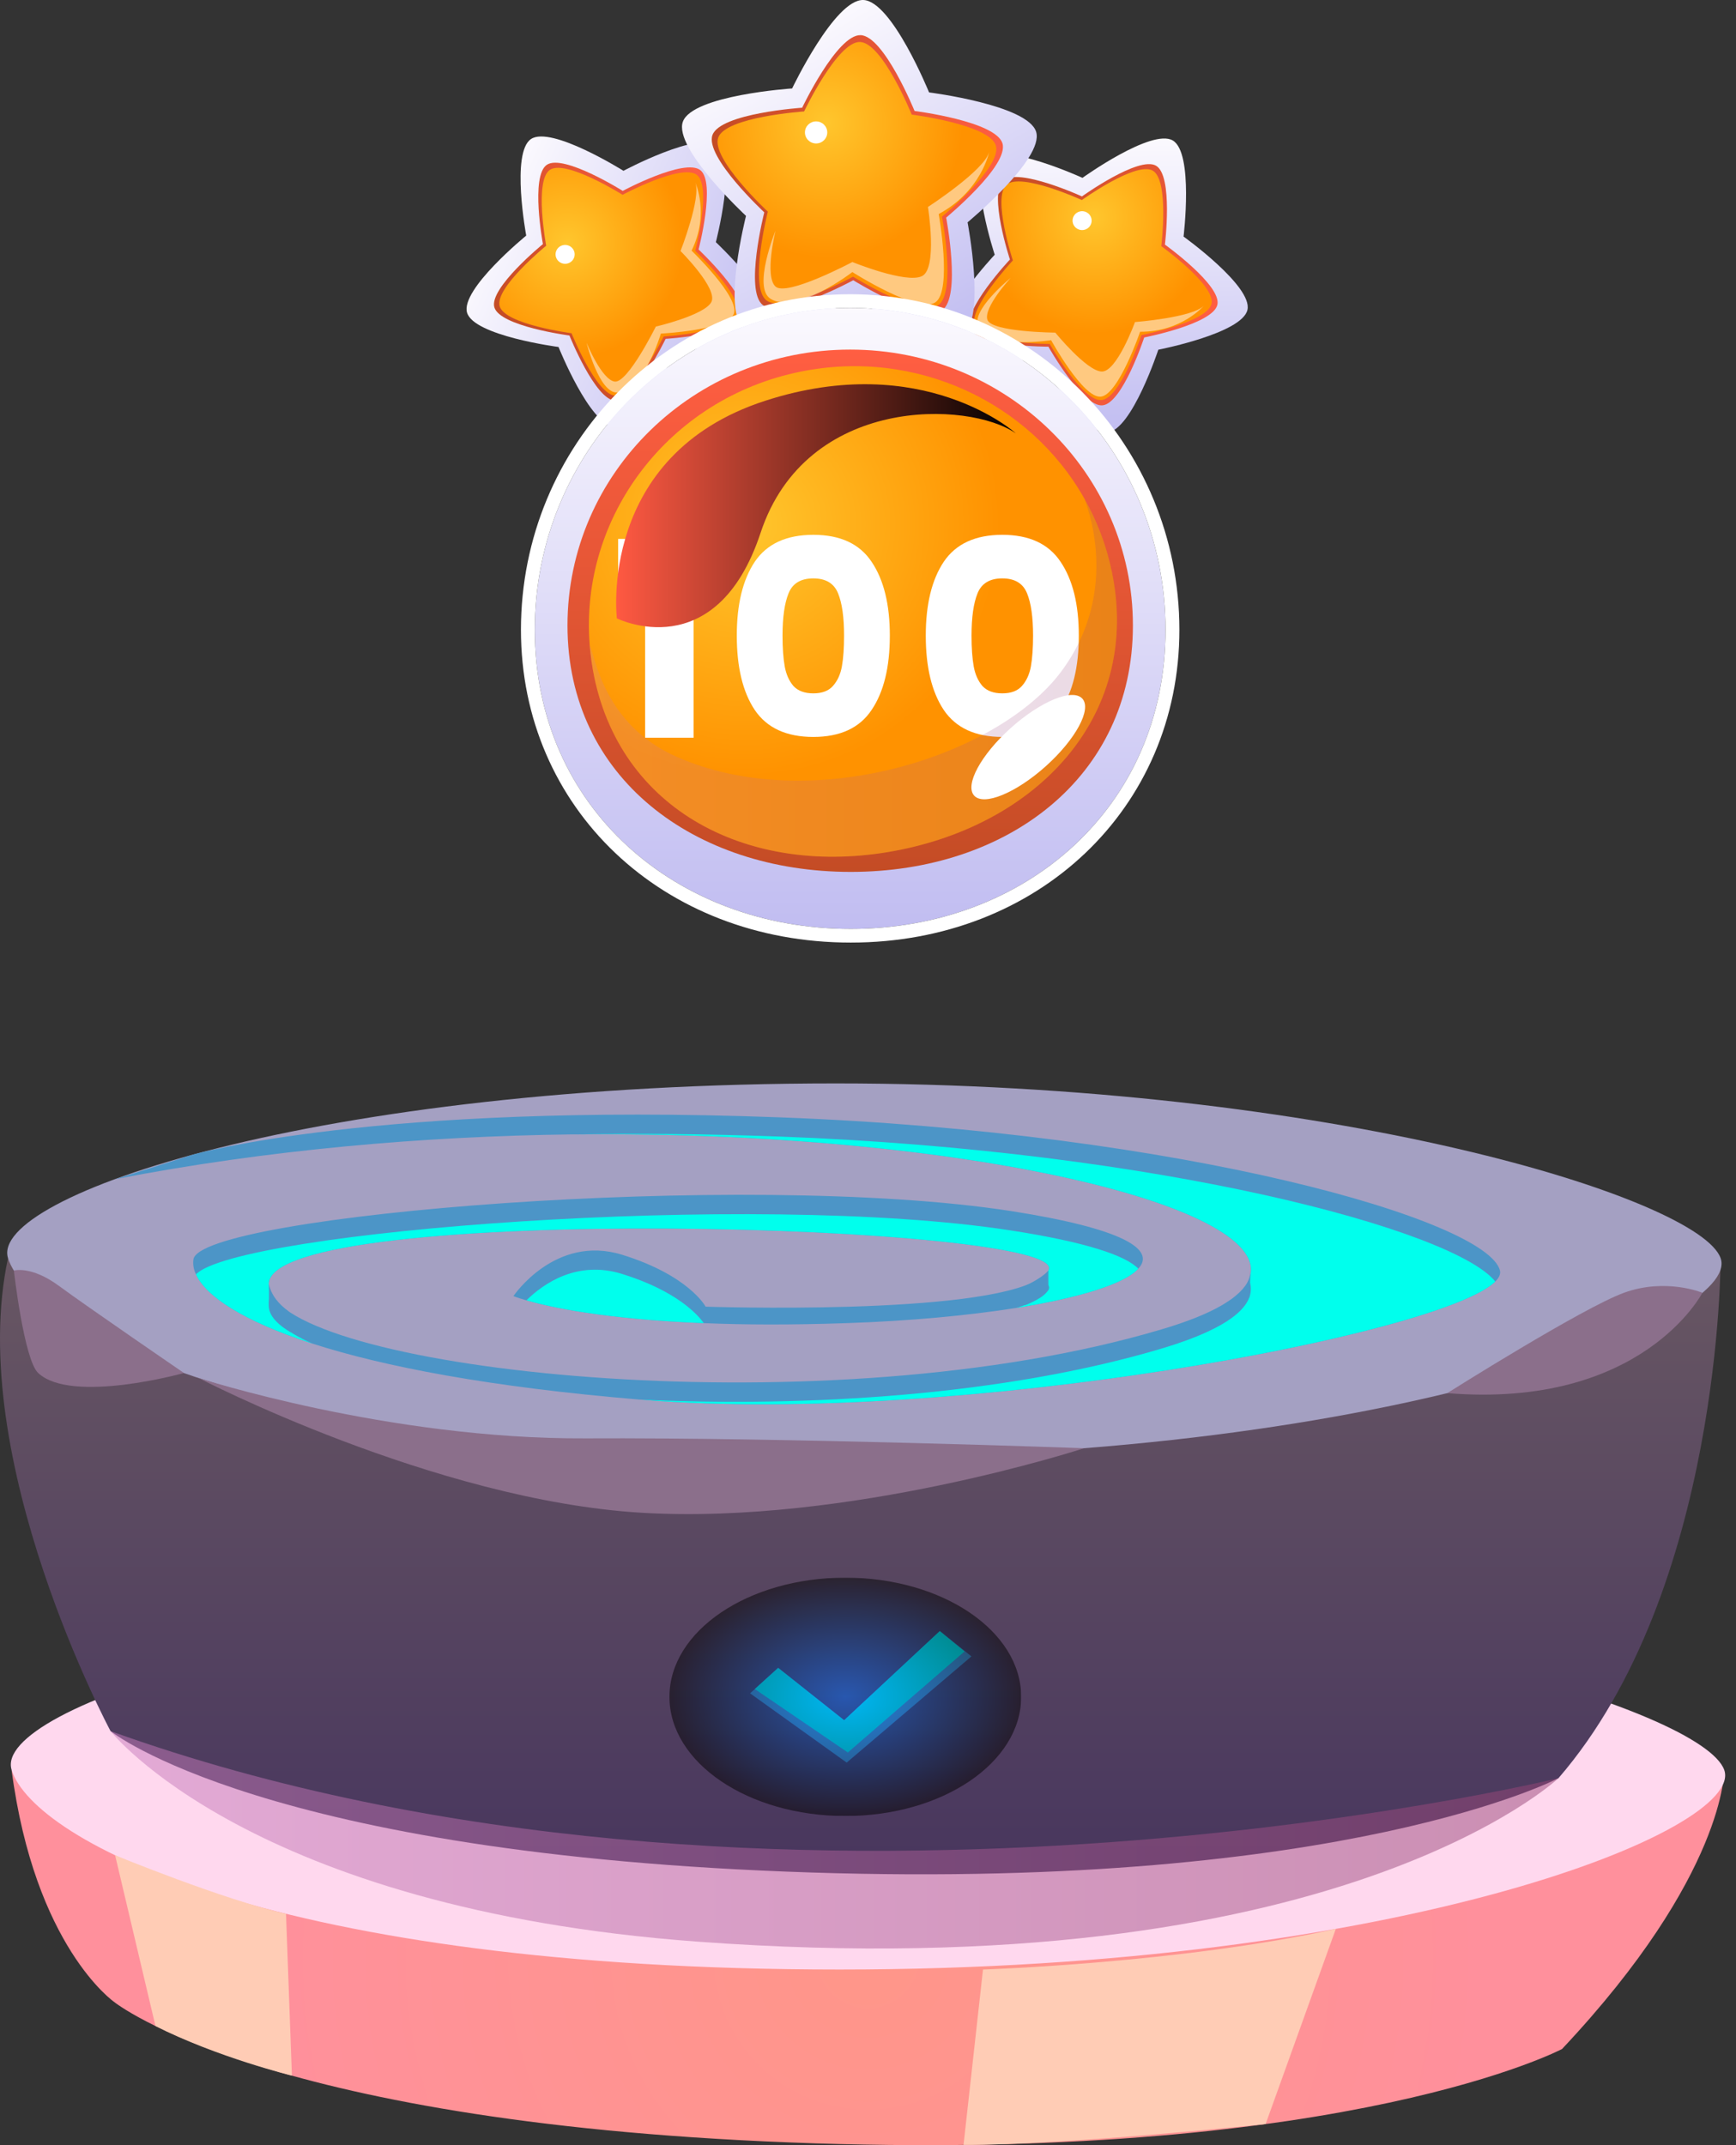 <svg width="153" height="189" viewBox="0 0 153 189" fill="none" xmlns="http://www.w3.org/2000/svg">
<rect x="0" y="0" width="153" height="189" fill="#333333" stroke="none"/>
<path fill-rule="evenodd" clip-rule="evenodd" d="M10.059 176.381C10.059 176.381 3.062 171.527 1.023 155.942H151.961C151.961 155.942 152.143 165.138 137.669 180.528C137.669 180.528 119.035 190.358 71.851 188.84C23.532 187.287 10.059 176.381 10.059 176.381Z" fill="url(#paint0_radial)"/>
<path fill-rule="evenodd" clip-rule="evenodd" d="M1.025 155.942C-0.68 150.518 28.109 140.546 73.993 140.546C117.737 140.546 150.093 150.691 151.963 155.942C153.834 161.19 123.55 173.526 73.993 173.526C24.436 173.526 3.002 162.23 1.025 155.942Z" fill="#FFD8EE"/>
<path fill-rule="evenodd" clip-rule="evenodd" d="M9.743 152.519C9.743 152.519 -3.105 128.548 0.707 110.85H151.645C151.645 110.85 151.727 140.04 137.353 156.667C137.353 156.667 118.719 166.496 71.534 164.978C23.214 163.425 9.743 152.519 9.743 152.519Z" fill="url(#paint1_linear)"/>
<g clip-path="url(#clip0)">
<path fill-rule="evenodd" clip-rule="evenodd" d="M66.108 149.191L68.582 146.948L74.395 151.562L82.827 143.706L85.617 145.937L74.621 155.294L66.108 149.191Z" fill="#4C95C7"/>
<path fill-rule="evenodd" clip-rule="evenodd" d="M66.524 148.814L74.725 154.402L85.008 145.501L82.827 143.706L74.395 151.562L68.582 146.948L66.524 148.814Z" fill="#00FFED"/>
<g style="mix-blend-mode:color-dodge" opacity="0.5">
<path d="M74.499 160C83.059 160 89.999 155.299 89.999 149.5C89.999 143.701 83.059 139 74.499 139C65.939 139 59 143.701 59 149.5C59 155.299 65.939 160 74.499 160Z" fill="url(#paint2_radial)"/>
</g>
</g>
<path fill-rule="evenodd" clip-rule="evenodd" d="M0.707 110.85C-0.998 105.425 27.79 95.455 73.674 95.455C117.418 95.455 149.777 105.6 151.645 110.85C153.513 116.1 123.229 128.435 73.674 128.435C24.119 128.435 2.684 117.136 0.707 110.85Z" fill="#A4A0C2"/>
<path fill-rule="evenodd" clip-rule="evenodd" d="M132.198 111.944C132.272 112.241 132.123 112.576 131.785 112.911C127.044 117.597 84.507 125.557 56.848 123.344C56.661 123.326 56.492 123.307 56.324 123.307C43.188 122.21 33.818 120.406 27.541 118.379C21.338 116.37 18.134 114.175 17.272 112.278C17.047 111.813 16.991 111.367 17.047 110.958C17.609 107.071 65.506 103.054 89.098 106.699C98.973 108.243 101.897 110.084 100.323 111.776C99.123 113.115 95.132 114.343 89.567 115.235C85.332 115.905 80.16 116.389 74.613 116.575C69.722 116.742 65.543 116.723 62.02 116.575C53.175 116.221 48.397 115.142 46.392 114.566C45.605 114.343 45.249 114.194 45.249 114.194C45.249 114.194 48.922 108.726 54.825 110.549C60.727 112.371 62.189 115.124 62.189 115.124C62.189 115.124 86.325 115.942 91.572 112.687C91.946 112.464 92.227 112.223 92.396 111.944C94.926 107.833 23.868 105.788 23.68 113.115C23.68 113.45 23.755 113.766 23.962 114.082C27.784 120.908 72.964 125.855 102.346 117.132C106.956 115.775 109.411 114.268 110.067 112.725C112.803 106.401 85.013 99.594 50.739 99.948H50.29C37.379 100.115 23.587 101.287 10.151 103.891L17.047 101.715C17.047 101.715 33.087 97.121 68.635 98.441C104.202 99.762 131.092 107.499 132.198 111.944Z" fill="#4C95C7"/>
<path fill-rule="evenodd" clip-rule="evenodd" d="M62.022 116.575C53.177 116.221 48.399 115.143 46.394 114.566C47.912 113.078 50.872 111.014 54.826 112.241C59.68 113.748 61.533 115.868 62.022 116.575Z" fill="#00FFED"/>
<path fill-rule="evenodd" clip-rule="evenodd" d="M92.396 113.655C92.602 113.32 92.302 112.985 91.571 112.688C91.946 112.465 92.227 112.223 92.396 111.944C94.926 107.834 23.868 105.788 23.68 113.116C23.68 113.45 23.755 113.767 23.961 114.083C23.774 114.306 23.68 114.548 23.68 114.808C23.643 116.073 25.048 117.282 27.541 118.379C21.338 116.37 18.134 114.176 17.272 112.279C20.832 108.522 66.311 104.877 89.098 108.41C95.713 109.433 99.217 110.623 100.322 111.777C99.123 113.116 95.132 114.343 89.566 115.236C90.99 114.808 92.004 114.287 92.396 113.655Z" fill="#00FFED"/>
<path fill-rule="evenodd" clip-rule="evenodd" d="M131.785 112.911C127.044 117.597 84.507 125.558 56.849 123.344C56.661 123.326 56.492 123.307 56.324 123.307C71.184 124.014 88.517 122.935 102.347 118.825C108.643 116.947 110.929 114.826 110.067 112.725C112.803 106.401 85.013 99.594 50.74 99.948C56.043 99.855 62.002 99.892 68.635 100.134C102.311 101.38 128.189 108.391 131.785 112.911Z" fill="#00FFED"/>
<path opacity="0.5" fill-rule="evenodd" clip-rule="evenodd" d="M9.743 152.52C9.743 152.52 22.002 168.163 61.456 171.068C117.731 175.211 137.353 156.667 137.353 156.667C137.353 156.667 68.212 173.526 9.743 152.52Z" fill="url(#paint3_linear)"/>
<path fill-rule="evenodd" clip-rule="evenodd" d="M17.5 121.408C17.5 121.408 34.191 126.819 51.599 126.728C69.008 126.636 95.54 127.596 95.54 127.596C95.54 127.596 74.796 134.377 56.52 133.28C38.242 132.182 17.5 121.408 17.5 121.408Z" fill="#8B6F8B"/>
<path fill-rule="evenodd" clip-rule="evenodd" d="M127.552 122.742C127.552 122.742 139.446 115.239 143.13 113.899C146.814 112.558 150.039 113.899 150.039 113.899C150.039 113.899 144.766 124.152 127.552 122.742Z" fill="#8B6F8B"/>
<path fill-rule="evenodd" clip-rule="evenodd" d="M1.222 111.944C1.222 111.944 2.749 111.488 5.206 113.301C7.663 115.116 16.215 120.969 16.215 120.969C16.215 120.969 6.312 123.726 3.364 120.969C2.118 119.807 1.222 111.944 1.222 111.944Z" fill="#8B6F8B"/>
<path fill-rule="evenodd" clip-rule="evenodd" d="M84.92 188.979L86.634 173.526C86.634 173.526 104.009 172.97 117.731 169.944L111.544 187.14C111.544 187.14 93.774 189.009 84.92 188.979Z" fill="#FFCCB5"/>
<path fill-rule="evenodd" clip-rule="evenodd" d="M13.702 178.503L10.144 163.455C10.144 163.455 19.717 167.391 25.208 168.613L25.727 182.874C25.727 182.874 19.131 181.261 13.702 178.503Z" fill="#FFCCB5"/>
<path fill-rule="evenodd" clip-rule="evenodd" d="M92.396 111.944V113.655C92.396 113.655 91.292 114.715 90.288 114.998L89.96 113.471C89.96 113.471 91.727 112.727 92.396 111.944Z" fill="#4C95C7"/>
<path fill-rule="evenodd" clip-rule="evenodd" d="M110.232 111.813L110.11 114.304L108.075 116.446V114.763C108.073 114.763 110.147 113.963 110.232 111.813Z" fill="#4C95C7"/>
<path fill-rule="evenodd" clip-rule="evenodd" d="M23.705 115.131V112.676C23.705 112.676 23.442 114.051 25.397 115.513L25.629 117.378C25.631 117.378 23.705 116.372 23.705 115.131Z" fill="#4C95C7"/>
<g clip-path="url(#clip1)">
<path fill-rule="evenodd" clip-rule="evenodd" d="M104.311 20.843C104.311 20.843 110.407 25.217 109.943 27.297C109.479 29.377 102.086 30.812 102.086 30.812C102.086 30.812 99.758 37.89 97.611 38.096C95.465 38.303 91.799 31.801 91.799 31.801C91.799 31.801 84.264 31.802 83.402 29.85C82.54 27.897 87.668 22.443 87.668 22.443C87.668 22.443 85.338 15.365 86.952 13.952C88.566 12.538 95.402 15.67 95.402 15.67C95.402 15.67 101.497 11.295 103.357 12.374C105.215 13.454 104.311 20.843 104.311 20.843Z" fill="url(#paint4_linear)"/>
<path fill-rule="evenodd" clip-rule="evenodd" d="M102.669 21.55C102.669 21.55 107.674 25.14 107.293 26.847C106.912 28.555 100.843 29.733 100.843 29.733C100.843 29.733 98.932 35.542 97.171 35.712C95.409 35.882 92.4 30.545 92.4 30.545C92.4 30.545 86.215 30.547 85.507 28.944C84.799 27.341 89.008 22.865 89.008 22.865C89.008 22.865 87.096 17.055 88.421 15.896C89.746 14.736 95.357 17.306 95.357 17.306C95.357 17.306 100.36 13.715 101.886 14.6C103.41 15.486 102.669 21.55 102.669 21.55Z" fill="url(#paint5_linear)"/>
<path fill-rule="evenodd" clip-rule="evenodd" d="M102.349 21.688C102.349 21.688 107.141 25.126 106.776 26.761C106.411 28.396 100.6 29.524 100.6 29.524C100.6 29.524 98.77 35.088 97.084 35.249C95.397 35.411 92.516 30.302 92.516 30.302C92.516 30.302 86.593 30.302 85.916 28.768C85.238 27.233 89.268 22.947 89.268 22.947C89.268 22.947 87.438 17.385 88.706 16.274C89.974 15.164 95.347 17.625 95.347 17.625C95.347 17.625 100.137 14.186 101.599 15.035C103.059 15.881 102.349 21.688 102.349 21.688Z" fill="url(#paint6_radial)"/>
<path opacity="0.5" fill-rule="evenodd" clip-rule="evenodd" d="M89.073 24.486C89.073 24.486 86.663 27.087 87.024 28.173C87.386 29.26 93.009 29.307 93.009 29.307C93.009 29.307 95.747 32.666 97.085 32.735C98.423 32.804 100.03 28.376 100.03 28.376C100.03 28.376 105.113 27.983 106.102 26.931C106.102 26.931 104.15 29.249 100.482 29.23C100.482 29.23 98.581 34.788 97.019 34.949C95.458 35.111 92.639 29.973 92.639 29.973C92.639 29.973 87.374 30.819 86.244 28.804C85.458 27.403 89.073 24.486 89.073 24.486Z" fill="white"/>
<path fill-rule="evenodd" clip-rule="evenodd" d="M96.109 19.84C95.885 20.243 95.372 20.391 94.965 20.169C94.557 19.948 94.407 19.442 94.631 19.039C94.855 18.636 95.368 18.488 95.775 18.71C96.183 18.932 96.332 19.437 96.109 19.84Z" fill="white"/>
<path fill-rule="evenodd" clip-rule="evenodd" d="M54.947 15.05C54.947 15.05 61.573 11.506 63.272 12.818C64.971 14.13 63.091 21.336 63.091 21.336C63.091 21.336 68.551 26.465 67.813 28.466C67.076 30.468 59.556 30.929 59.556 30.929C59.556 30.929 56.305 37.643 54.149 37.568C51.994 37.493 49.226 30.572 49.226 30.572C49.226 30.572 41.757 29.591 41.163 27.544C40.568 25.496 46.378 20.757 46.378 20.757C46.378 20.757 45.013 13.438 46.802 12.248C48.589 11.056 54.947 15.05 54.947 15.05Z" fill="url(#paint7_linear)"/>
<path fill-rule="evenodd" clip-rule="evenodd" d="M54.884 16.819C54.884 16.819 60.322 13.911 61.717 14.987C63.111 16.064 61.568 21.98 61.568 21.98C61.568 21.98 66.049 26.19 65.444 27.833C64.838 29.476 58.666 29.854 58.666 29.854C58.666 29.854 55.997 35.365 54.228 35.303C52.459 35.242 50.187 29.56 50.187 29.56C50.187 29.56 44.056 28.756 43.569 27.075C43.082 25.394 47.85 21.504 47.85 21.504C47.85 21.504 46.73 15.496 48.198 14.518C49.665 13.54 54.884 16.819 54.884 16.819Z" fill="url(#paint8_linear)"/>
<path fill-rule="evenodd" clip-rule="evenodd" d="M54.871 17.163C54.871 17.163 60.079 14.377 61.415 15.408C62.751 16.439 61.272 22.103 61.272 22.103C61.272 22.103 65.563 26.134 64.984 27.708C64.404 29.282 58.492 29.643 58.492 29.643C58.492 29.643 55.937 34.92 54.243 34.861C52.548 34.802 50.374 29.361 50.374 29.361C50.374 29.361 44.503 28.59 44.036 26.982C43.57 25.373 48.136 21.648 48.136 21.648C48.136 21.648 47.063 15.895 48.469 14.96C49.874 14.024 54.871 17.163 54.871 17.163Z" fill="url(#paint9_radial)"/>
<path opacity="0.5" fill-rule="evenodd" clip-rule="evenodd" d="M51.696 30.2C51.696 30.2 53.032 33.471 54.179 33.618C55.328 33.765 57.798 28.775 57.798 28.775C57.798 28.775 62.047 27.785 62.688 26.623C63.329 25.46 59.978 22.118 59.978 22.118C59.978 22.118 61.813 17.418 61.28 16.084C61.28 16.084 62.554 18.823 60.952 22.084C60.952 22.084 65.208 26.177 64.681 27.638C64.155 29.099 58.246 29.392 58.246 29.392C58.246 29.392 56.747 34.45 54.419 34.586C52.801 34.68 51.696 30.2 51.696 30.2Z" fill="white"/>
<path fill-rule="evenodd" clip-rule="evenodd" d="M50.49 21.926C50.761 22.3 50.675 22.819 50.297 23.087C49.919 23.355 49.392 23.27 49.121 22.896C48.85 22.523 48.937 22.003 49.314 21.735C49.691 21.466 50.219 21.552 50.49 21.926Z" fill="white"/>
<path fill-rule="evenodd" clip-rule="evenodd" d="M81.882 8.142C81.882 8.142 90.614 9.237 91.322 11.626C92.03 14.013 85.275 19.588 85.275 19.588C85.275 19.588 86.918 28.129 84.838 29.531C82.758 30.934 75.303 26.31 75.303 26.31C75.303 26.31 67.588 30.493 65.594 28.973C63.6 27.452 65.748 19.021 65.748 19.021C65.748 19.021 59.336 13.065 60.184 10.722C61.033 8.379 69.814 7.792 69.814 7.792C69.814 7.792 73.567 -0.072 76.085 -2.26425e-05C78.603 0.074 81.882 8.142 81.882 8.142Z" fill="url(#paint10_linear)"/>
<path fill-rule="evenodd" clip-rule="evenodd" d="M80.603 9.778C80.603 9.778 87.77 10.678 88.352 12.637C88.933 14.597 83.388 19.173 83.388 19.173C83.388 19.173 84.737 26.184 83.029 27.335C81.321 28.487 75.202 24.692 75.202 24.692C75.202 24.692 68.868 28.126 67.232 26.877C65.597 25.628 67.359 18.709 67.359 18.709C67.359 18.709 62.096 13.82 62.792 11.897C63.488 9.973 70.697 9.491 70.697 9.491C70.697 9.491 73.777 3.036 75.844 3.097C77.911 3.156 80.603 9.778 80.603 9.778Z" fill="url(#paint11_linear)"/>
<path fill-rule="evenodd" clip-rule="evenodd" d="M80.354 10.097C80.354 10.097 87.217 10.957 87.773 12.835C88.329 14.713 83.02 19.092 83.02 19.092C83.02 19.092 84.312 25.805 82.677 26.907C81.041 28.009 75.182 24.376 75.182 24.376C75.182 24.376 69.117 27.665 67.551 26.468C65.985 25.273 67.672 18.646 67.672 18.646C67.672 18.646 62.632 13.965 63.299 12.123C63.965 10.282 70.868 9.82 70.868 9.82C70.868 9.82 73.817 3.639 75.796 3.697C77.777 3.755 80.354 10.097 80.354 10.097Z" fill="url(#paint12_radial)"/>
<path opacity="0.5" fill-rule="evenodd" clip-rule="evenodd" d="M68.348 20.332C68.348 20.332 67.359 24.334 68.348 25.246C69.337 26.159 75.123 23.085 75.123 23.085C75.123 23.085 79.839 25.006 81.249 24.333C82.659 23.66 81.783 18.234 81.783 18.234C81.783 18.234 86.766 15.009 87.18 13.384C87.18 13.384 86.498 16.841 82.731 18.858C82.731 18.858 83.947 25.605 82.439 26.637C80.931 27.669 75.123 23.972 75.123 23.972C75.123 23.972 70.212 27.762 67.909 26.325C66.307 25.325 68.348 20.332 68.348 20.332Z" fill="white"/>
<path fill-rule="evenodd" clip-rule="evenodd" d="M72.91 11.668C72.91 12.204 72.47 12.64 71.926 12.64C71.383 12.64 70.942 12.204 70.942 11.668C70.942 11.131 71.383 10.696 71.926 10.696C72.47 10.696 72.91 11.131 72.91 11.668Z" fill="white"/>
<path fill-rule="evenodd" clip-rule="evenodd" d="M102.723 55.491C102.723 71.155 90.332 81.84 74.981 81.84C59.63 81.84 47.134 71.155 47.134 55.491C47.134 39.827 59.578 27.128 74.928 27.128C90.279 27.128 102.723 39.827 102.723 55.491Z" fill="url(#paint13_linear)"/>
<path d="M74.928 27.129C90.279 27.129 102.723 39.828 102.723 55.492C102.723 71.156 90.332 81.841 74.981 81.841C59.63 81.841 47.134 71.156 47.134 55.492C47.134 39.827 59.578 27.129 74.928 27.129ZM74.928 25.923C58.929 25.923 45.913 39.188 45.913 55.492C45.913 71.2 58.409 83.047 74.981 83.047C91.493 83.047 103.944 71.2 103.944 55.492C103.944 39.188 90.927 25.923 74.928 25.923Z" fill="white"/>
<path fill-rule="evenodd" clip-rule="evenodd" d="M99.847 55.105C99.847 68.527 88.739 76.819 74.977 76.819C61.216 76.819 50.014 68.527 50.014 55.105C50.014 41.682 61.17 30.801 74.931 30.801C88.692 30.801 99.847 41.682 99.847 55.105Z" fill="url(#paint14_linear)"/>
<path fill-rule="evenodd" clip-rule="evenodd" d="M79.356 74.869C66.749 77.427 54.915 71.908 52.367 59.621C52.179 58.692 52.044 57.753 51.971 56.835V56.824C51.072 45.558 58.916 35.097 70.552 32.745C80.757 30.671 90.772 35.458 95.546 43.887C95.546 43.887 95.546 43.897 95.557 43.907C96.674 45.878 97.51 48.045 97.99 50.366C100.55 62.664 91.953 72.31 79.356 74.869Z" fill="url(#paint15_radial)"/>
<path d="M54.48 51.296V47.48H61.128V65H56.856V51.296H54.48ZM64.936 56C64.936 53.248 65.463 51.08 66.519 49.496C67.591 47.912 69.311 47.12 71.68 47.12C74.047 47.12 75.76 47.912 76.816 49.496C77.888 51.08 78.424 53.248 78.424 56C78.424 58.784 77.888 60.968 76.816 62.552C75.76 64.136 74.047 64.928 71.68 64.928C69.311 64.928 67.591 64.136 66.519 62.552C65.463 60.968 64.936 58.784 64.936 56ZM74.391 56C74.391 54.384 74.216 53.144 73.864 52.28C73.511 51.4 72.784 50.96 71.68 50.96C70.576 50.96 69.847 51.4 69.496 52.28C69.144 53.144 68.968 54.384 68.968 56C68.968 57.088 69.031 57.992 69.159 58.712C69.287 59.416 69.543 59.992 69.927 60.44C70.328 60.872 70.912 61.088 71.68 61.088C72.448 61.088 73.023 60.872 73.407 60.44C73.808 59.992 74.072 59.416 74.2 58.712C74.328 57.992 74.391 57.088 74.391 56ZM81.592 56C81.592 53.248 82.12 51.08 83.176 49.496C84.248 47.912 85.968 47.12 88.336 47.12C90.704 47.12 92.416 47.912 93.472 49.496C94.544 51.08 95.08 53.248 95.08 56C95.08 58.784 94.544 60.968 93.472 62.552C92.416 64.136 90.704 64.928 88.336 64.928C85.968 64.928 84.248 64.136 83.176 62.552C82.12 60.968 81.592 58.784 81.592 56ZM91.048 56C91.048 54.384 90.872 53.144 90.52 52.28C90.168 51.4 89.44 50.96 88.336 50.96C87.232 50.96 86.504 51.4 86.152 52.28C85.8 53.144 85.624 54.384 85.624 56C85.624 57.088 85.688 57.992 85.816 58.712C85.944 59.416 86.2 59.992 86.584 60.44C86.984 60.872 87.568 61.088 88.336 61.088C89.104 61.088 89.68 60.872 90.064 60.44C90.464 59.992 90.728 59.416 90.856 58.712C90.984 57.992 91.048 57.088 91.048 56Z" fill="white"/>
<path opacity="0.2" fill-rule="evenodd" clip-rule="evenodd" d="M79.356 74.869C66.749 77.427 54.915 71.908 52.367 59.621C52.179 58.692 52.044 57.753 51.971 56.835C52.461 57.877 53.23 63.83 59.583 66.654C71.453 71.932 87.952 66.621 93.519 59.182C98.909 51.95 95.683 44.269 95.558 43.908C96.675 45.879 97.511 48.046 97.991 50.367C100.55 62.664 91.953 72.31 79.356 74.869Z" fill="url(#paint16_linear)"/>
<path d="M59.531 46.947C60.802 46.947 61.831 45.93 61.831 44.675C61.831 43.421 60.802 42.404 59.531 42.404C58.261 42.404 57.231 43.421 57.231 44.675C57.231 45.93 58.261 46.947 59.531 46.947Z" fill="white"/>
<path fill-rule="evenodd" clip-rule="evenodd" d="M92.17 67.507C89.539 69.868 86.714 71.03 85.86 70.102C85.005 69.173 86.446 66.506 89.078 64.145C91.709 61.784 94.534 60.622 95.388 61.55C96.242 62.479 94.801 65.145 92.17 67.507Z" fill="white"/>
<g style="mix-blend-mode:soft-light">
<path fill-rule="evenodd" clip-rule="evenodd" d="M54.367 54.484C54.367 54.484 63.099 58.831 67.033 46.946C71.057 34.791 85.421 35.311 89.528 38.179C89.528 38.179 81.349 30.801 67.429 35.313C52.621 40.114 54.367 54.484 54.367 54.484Z" fill="url(#paint17_linear)"/>
</g>
</g>
<defs>
<radialGradient id="paint0_radial" cx="0" cy="0" r="1" gradientUnits="userSpaceOnUse" gradientTransform="translate(76.494 172.471) scale(54.648 54.238)">
<stop stop-color="#FF9689"/>
<stop offset="0.989" stop-color="#FF909C"/>
</radialGradient>
<linearGradient id="paint1_linear" x1="75.823" y1="165.138" x2="75.823" y2="110.85" gradientUnits="userSpaceOnUse">
<stop stop-color="#48365E"/>
<stop offset="1" stop-color="#685763"/>
</linearGradient>
<radialGradient id="paint2_radial" cx="0" cy="0" r="1" gradientUnits="userSpaceOnUse" gradientTransform="translate(74.5 149.5) scale(15.5 10.5)">
<stop stop-color="#006FFF"/>
<stop offset="1"/>
</radialGradient>
<linearGradient id="paint3_linear" x1="9.743" y1="162.095" x2="137.353" y2="162.095" gradientUnits="userSpaceOnUse">
<stop stop-color="#C77CBD"/>
<stop offset="1" stop-color="#974577"/>
</linearGradient>
<linearGradient id="paint4_linear" x1="96.854" y1="38.116" x2="96.301" y2="12.338" gradientUnits="userSpaceOnUse">
<stop stop-color="#C1BDF1"/>
<stop offset="1" stop-color="#FBF9FE"/>
</linearGradient>
<linearGradient id="paint5_linear" x1="86.942" y1="18.441" x2="106.093" y2="29.081" gradientUnits="userSpaceOnUse">
<stop stop-color="#C44C25"/>
<stop offset="1" stop-color="#FF5E42"/>
</linearGradient>
<radialGradient id="paint6_radial" cx="0" cy="0" r="1" gradientUnits="userSpaceOnUse" gradientTransform="translate(96.403 19.16) rotate(28.459) scale(10.306 10.237)">
<stop stop-color="#FFC62D"/>
<stop offset="0.997" stop-color="#FF9200"/>
</radialGradient>
<linearGradient id="paint7_linear" x1="67.503" y1="29.15" x2="43.817" y2="18.309" gradientUnits="userSpaceOnUse">
<stop stop-color="#C1BDF1"/>
<stop offset="1" stop-color="#FBF9FE"/>
</linearGradient>
<linearGradient id="paint8_linear" x1="45.257" y1="29.489" x2="62.954" y2="16.627" gradientUnits="userSpaceOnUse">
<stop stop-color="#C44C25"/>
<stop offset="1" stop-color="#FF5E42"/>
</linearGradient>
<radialGradient id="paint9_radial" cx="0" cy="0" r="1" gradientUnits="userSpaceOnUse" gradientTransform="translate(49.997 21.37) rotate(-35.339) scale(10.292 10.251)">
<stop stop-color="#FFC62D"/>
<stop offset="0.997" stop-color="#FF9200"/>
</radialGradient>
<linearGradient id="paint10_linear" x1="84.073" y1="29.97" x2="69.107" y2="3.726" gradientUnits="userSpaceOnUse">
<stop stop-color="#C1BDF1"/>
<stop offset="1" stop-color="#FBF9FE"/>
</linearGradient>
<linearGradient id="paint11_linear" x1="62.728" y1="15.324" x2="88.394" y2="15.324" gradientUnits="userSpaceOnUse">
<stop stop-color="#C44C25"/>
<stop offset="1" stop-color="#FF5E42"/>
</linearGradient>
<radialGradient id="paint12_radial" cx="0" cy="0" r="1" gradientUnits="userSpaceOnUse" gradientTransform="translate(72.826 10.808) scale(12.073 11.925)">
<stop stop-color="#FFC62D"/>
<stop offset="0.997" stop-color="#FF9200"/>
</radialGradient>
<linearGradient id="paint13_linear" x1="74.929" y1="81.84" x2="74.929" y2="27.129" gradientUnits="userSpaceOnUse">
<stop stop-color="#C1BDF1"/>
<stop offset="1" stop-color="#FBF9FE"/>
</linearGradient>
<linearGradient id="paint14_linear" x1="74.931" y1="76.819" x2="74.931" y2="30.801" gradientUnits="userSpaceOnUse">
<stop stop-color="#C44C25"/>
<stop offset="1" stop-color="#FF5E42"/>
</linearGradient>
<radialGradient id="paint15_radial" cx="0" cy="0" r="1" gradientUnits="userSpaceOnUse" gradientTransform="translate(65.686 46.186) scale(22.577 22.3)">
<stop stop-color="#FFC62D"/>
<stop offset="0.997" stop-color="#FF9200"/>
</radialGradient>
<linearGradient id="paint16_linear" x1="51.97" y1="59.695" x2="98.442" y2="59.695" gradientUnits="userSpaceOnUse">
<stop stop-color="#C77CBD"/>
<stop offset="1" stop-color="#974577"/>
</linearGradient>
<linearGradient id="paint17_linear" x1="54.303" y1="44.556" x2="89.527" y2="44.556" gradientUnits="userSpaceOnUse">
<stop stop-color="#FF5942"/>
<stop offset="1"/>
</linearGradient>
<clipPath id="clip0">
<rect width="31" height="21" fill="white" transform="translate(59 139)"/>
</clipPath>
<clipPath id="clip1">
<rect width="68.85" height="83.046" fill="white" transform="translate(41.119)"/>
</clipPath>
</defs>
</svg>
